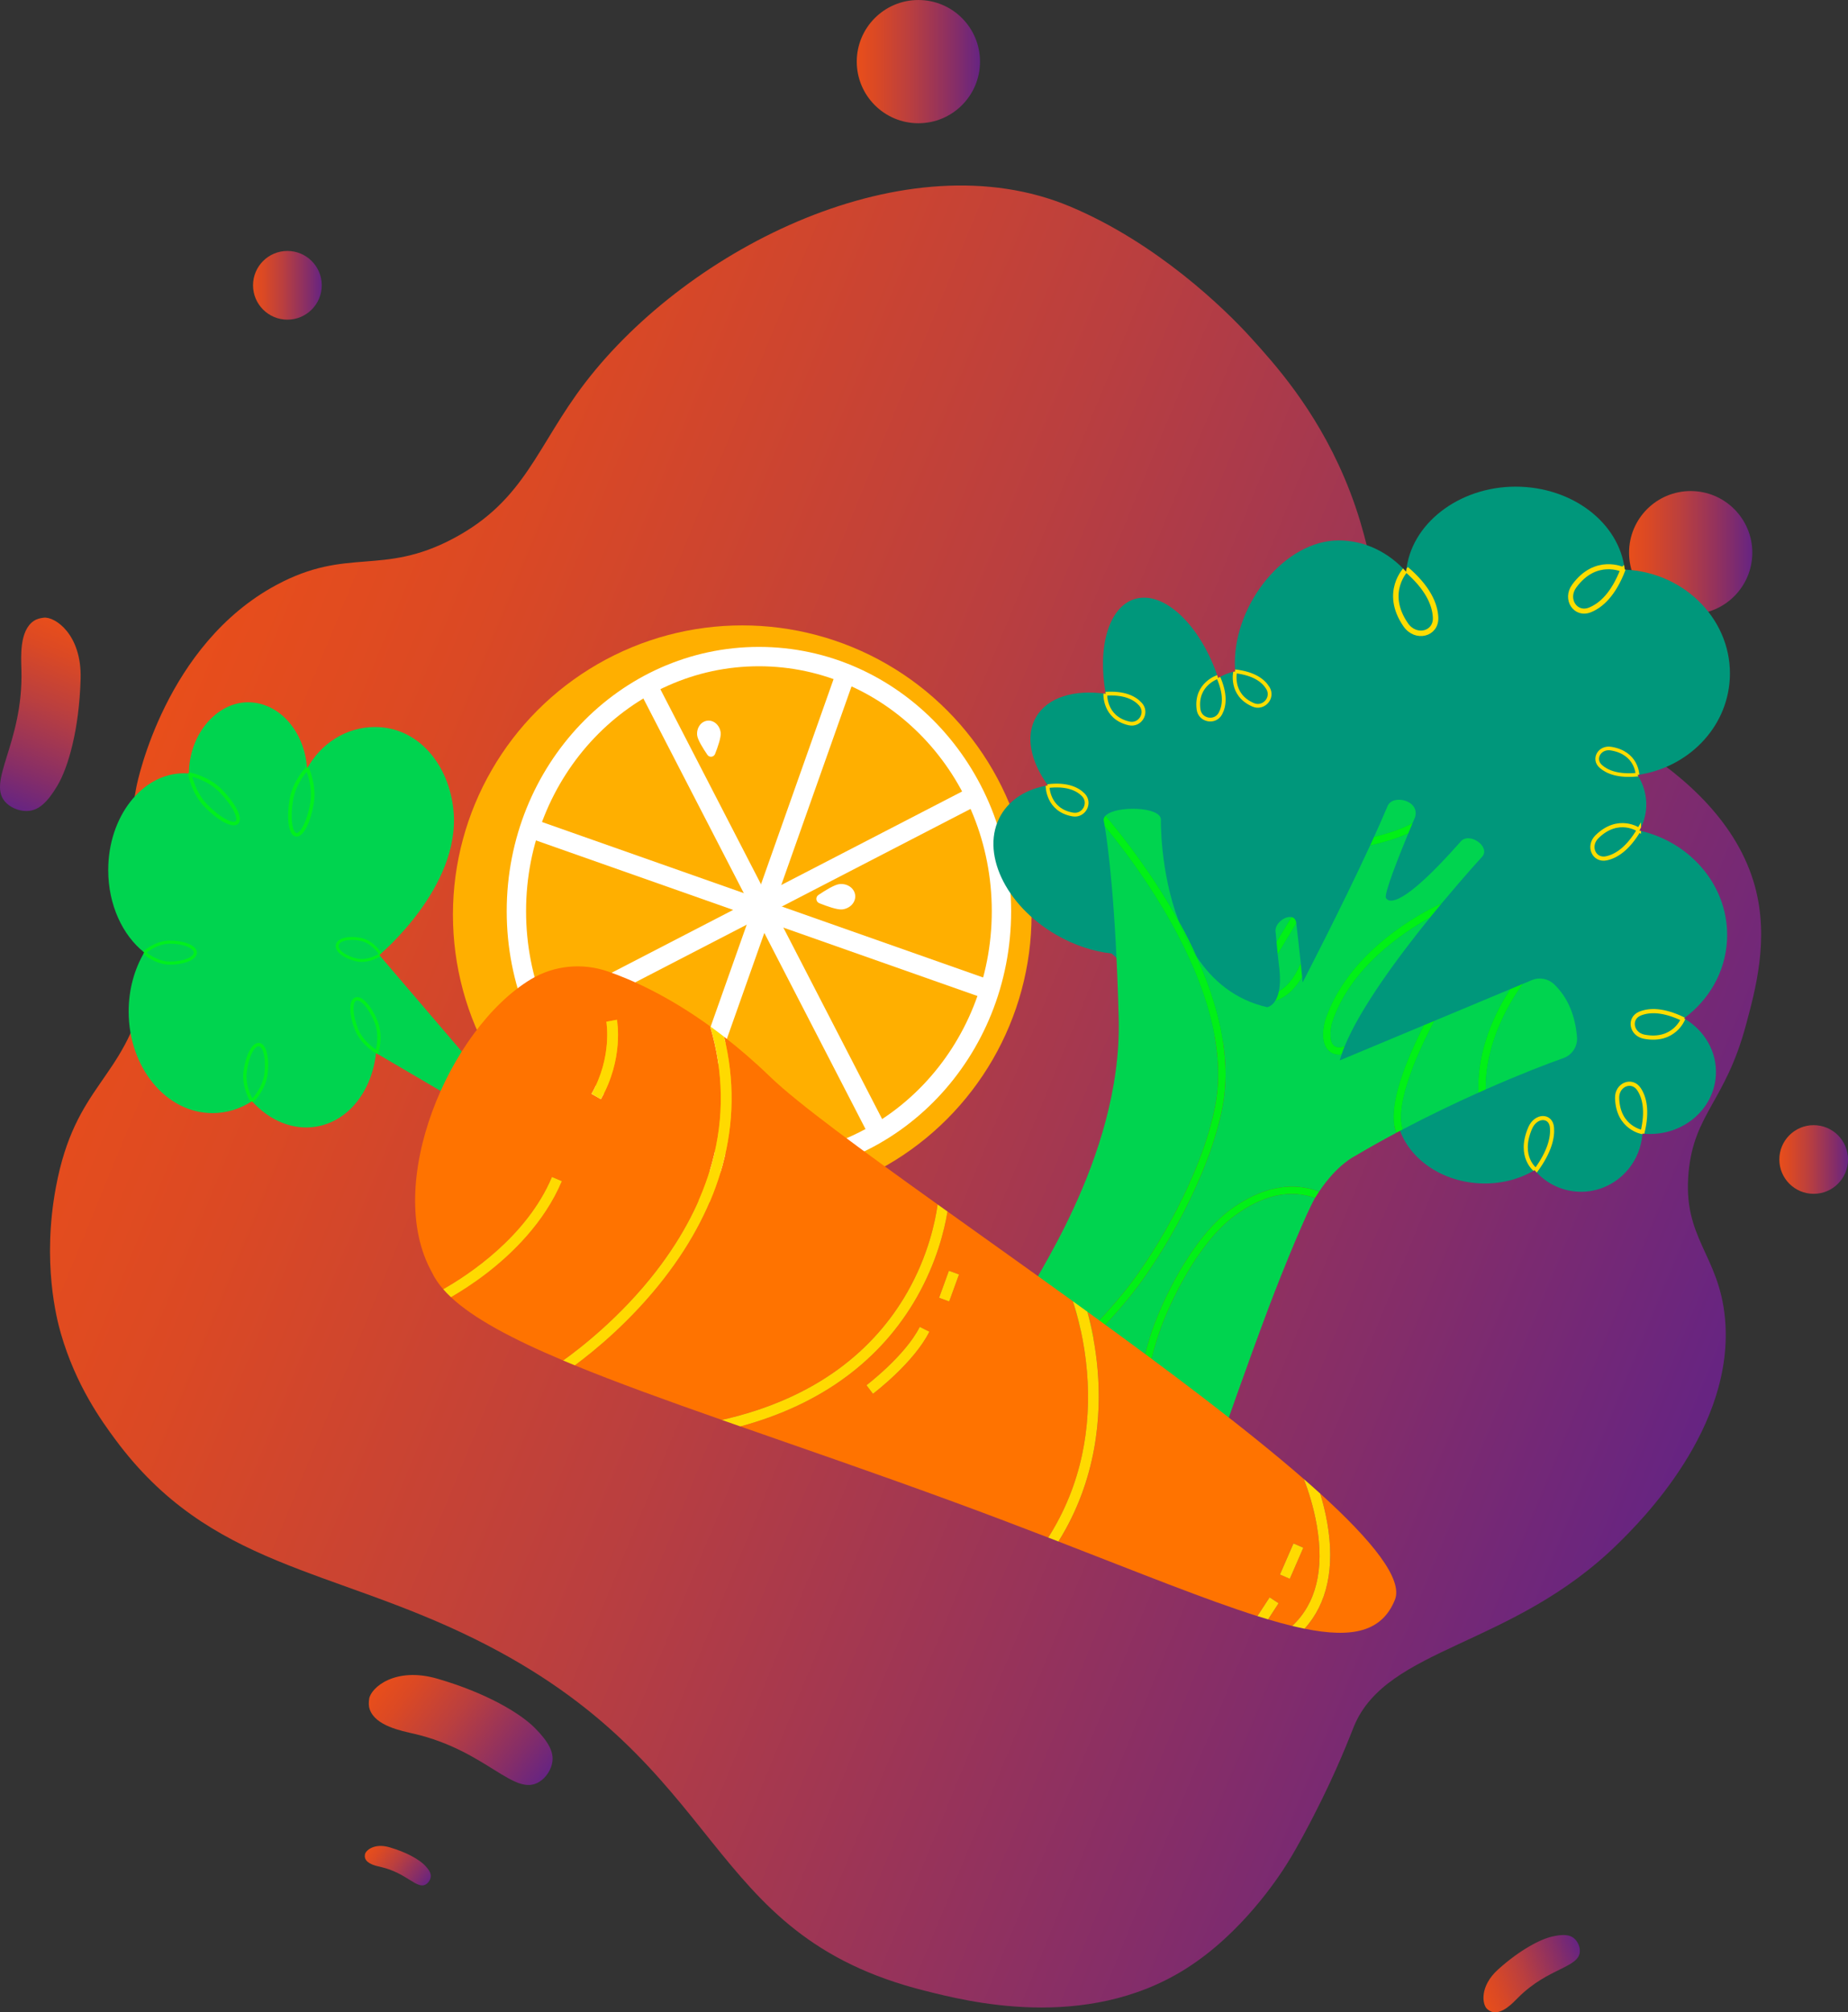 <?xml version="1.0" encoding="UTF-8"?>
<svg id="Capa_2" data-name="Capa 2" xmlns="http://www.w3.org/2000/svg" xmlns:xlink="http://www.w3.org/1999/xlink" viewBox="0 0 1718.22 1871.07">
  <rect x="0" y="0" width="1718.22" height="1871.07" fill="#333333" stroke="none"/>
  <defs>
    <linearGradient id="Degradado_sin_nombre_54" data-name="Degradado sin nombre 54" x1="1741.77" y1="5287.55" x2="3320.83" y2="5287.55" gradientTransform="translate(533.02 -4854.33) rotate(22.33)" gradientUnits="userSpaceOnUse">
      <stop offset="0" stop-color="#e84e1b"/>
      <stop offset=".15" stop-color="#db4924"/>
      <stop offset=".43" stop-color="#ba3f3f"/>
      <stop offset=".81" stop-color="#842d69"/>
      <stop offset="1" stop-color="#662482"/>
    </linearGradient>
    <linearGradient id="Degradado_sin_nombre_54-2" data-name="Degradado sin nombre 54" x1="796.59" y1="57.3" x2="911.19" y2="57.3" gradientTransform="matrix(1,0,0,1,0,0)" xlink:href="#Degradado_sin_nombre_54"/>
    <linearGradient id="Degradado_sin_nombre_54-3" data-name="Degradado sin nombre 54" x1="235.26" y1="265.28" x2="299.16" y2="265.28" gradientTransform="matrix(1,0,0,1,0,0)" xlink:href="#Degradado_sin_nombre_54"/>
    <linearGradient id="Degradado_sin_nombre_54-4" data-name="Degradado sin nombre 54" x1="1514.64" y1="513.88" x2="1629.25" y2="513.88" gradientTransform="matrix(1,0,0,1,0,0)" xlink:href="#Degradado_sin_nombre_54"/>
    <linearGradient id="Degradado_sin_nombre_54-5" data-name="Degradado sin nombre 54" x1="1654.37" y1="1078.12" x2="1718.22" y2="1078.12" gradientTransform="matrix(1,0,0,1,0,0)" xlink:href="#Degradado_sin_nombre_54"/>
    <linearGradient id="Degradado_sin_nombre_54-6" data-name="Degradado sin nombre 54" x1="3727.54" y1="6427.31" x2="3903.53" y2="6427.31" gradientTransform="translate(1244.3 -5822.78) rotate(36.94)" xlink:href="#Degradado_sin_nombre_54"/>
    <linearGradient id="Degradado_sin_nombre_54-7" data-name="Degradado sin nombre 54" x1="17343.03" y1="7332.22" x2="17519.01" y2="7332.22" gradientTransform="translate(13437.06 -12676.33) rotate(112.31)" xlink:href="#Degradado_sin_nombre_54"/>
    <linearGradient id="Degradado_sin_nombre_54-8" data-name="Degradado sin nombre 54" x1="-41" y1="-4606.33" x2="60.72" y2="-4606.33" gradientTransform="translate(3081.78 6130.93) rotate(-21.23)" xlink:href="#Degradado_sin_nombre_54"/>
    <linearGradient id="Degradado_sin_nombre_54-9" data-name="Degradado sin nombre 54" x1="3812.34" y1="6564.82" x2="3875.5" y2="6564.82" gradientTransform="translate(1244.3 -5822.78) rotate(36.94)" xlink:href="#Degradado_sin_nombre_54"/>
    <clipPath id="clippath">
      <path d="m435.63,985.11l-83-97.11s76-63,69-134.5c-4.17-42.6-32.68-77.5-73-77.5-26.98,0-50.53,15.55-63.16,38.66-2.05-34.46-25.81-61.66-54.84-61.66s-54.85,29.61-54.99,66.19c-1.49-.12-2.99-.19-4.51-.19-38.94,0-70.5,40.29-70.5,90,0,32.38,13.4,60.76,33.5,76.62-9.13,15.47-14.5,34.42-14.5,54.88,0,52.19,34.92,94.5,78,94.5,13.26,0,25.74-4.01,36.67-11.08,16.05,17.86,37.9,27.37,59.97,23.6,30.09-5.13,51.58-33.4,55.35-68.36l62.46,36.62,23.56-30.68Z" style="fill: #00d44f;"/>
    </clipPath>
    <clipPath id="clippath-1">
      <path d="m1608.3,631.34c2.99-52.97-40.17-98.49-96.41-101.67-.42-.02-.83-.04-1.25-.06-5.03-43.28-48.56-77.11-101.51-77.11s-97.85,34.9-101.72,79.17c-16.15-18.03-38.32-29.17-62.78-29.17-49.43,0-96.5,57.94-96.5,114,0,2.65.11,5.25.31,7.8-5.76,1.08-11.12,3.2-15.83,6.15-16.18-49.1-50.47-81.79-77.65-73.44-24.19,7.43-34.78,44.9-26.85,88.09-29.1-4.17-54.12,3.12-64.81,21.65-10.17,17.61-5.08,41.34,11.03,63.5-19.14,3.2-35,12.53-43.75,27.68-19.51,33.79,3.6,83.65,51.61,111.37,16.9,9.76,34.63,15.45,51.37,17.29,46.27,42,154,130.77,266.59,159.92,7.99,29.03,37.98,51.67,74.98,53.76,19.26,1.09,37.26-3.58,51.69-12.23,9.76,11.48,23.9,19.08,39.99,19.99,31.26,1.77,58.09-22.36,60.27-54.02,1.11.12,2.22.21,3.35.28,34.06,1.93,63.13-22.47,64.94-54.49,1.25-22.1-10.82-42.05-29.62-52.93,22.95-16.88,38.29-42.66,39.96-72.26,2.76-48.77-32.5-91.42-81.45-102.33,3.64-6.46,5.89-13.76,6.33-21.56.62-10.98-2.42-21.38-8.1-30.14,46.52-6.64,83.2-43.17,85.8-89.25Z" style="fill: #00977b;"/>
    </clipPath>
  </defs>
  <g id="cartazanahoria">
    <g>
      <path d="m126.83,731.61c1.14-5.8,27.32-132.45,130.16-187.7,66.51-35.73,97.99-7.89,164.62-43.28,67-35.58,77.52-86.2,122.53-144.86,96.79-126.13,299.49-227.16,450.57-163.84,80.55,33.76,143.67,94.86,168.07,121.78,22.11,24.39,59.44,65.58,86.93,129.91,34.22,80.1,21.6,122.2,62.88,160.69,27.12,25.29,45.2,18.89,101.07,38.51,28.67,10.07,185.94,65.3,217.91,180.9,13.7,49.55.43,97.1-8.34,129.72-19.04,70.82-48.06,81.79-53.21,136.44-5.8,61.47,28.19,76.45,33.8,135.65,9.69,102.25-78.95,189.58-99.13,209.49-98.29,96.98-215.31,95.88-245.88,170.3-3.11,7.56-15.05,39.59-37.15,82.52-4.13,8.03-14.72,28.64-25.05,45.12-7.73,12.33-41.89,64.78-94.21,97.73-93.81,59.09-205.38,29.6-241.93,20.48-210.56-52.57-180.52-208.85-417.93-326.68-135.27-67.13-247.2-67.03-335.23-185.9-12.69-17.14-36.72-50.19-50.73-98.73-3.9-13.49-17.59-66.14-4.61-135.9,17.91-96.26,63.3-99.17,82.68-182.89,20.2-87.27-25.27-100.78-7.82-189.47Z" style="fill: url(#Degradado_sin_nombre_54);"/>
      <circle cx="853.89" cy="57.3" r="57.29" style="fill: url(#Degradado_sin_nombre_54-2);"/>
      <circle cx="267.21" cy="265.28" r="31.94" style="fill: url(#Degradado_sin_nombre_54-3);"/>
      <circle cx="1571.95" cy="513.88" r="57.29" style="fill: url(#Degradado_sin_nombre_54-4);"/>
      <circle cx="1686.3" cy="1078.12" r="31.92" style="fill: url(#Degradado_sin_nombre_54-5);"/>
      <path d="m385.06,1612.12c-11.8-2.74-35.97-7.29-41.3-22.72-1.15-3.32-.98-6.59-.53-9.72,1.51-10.38,24.04-30.25,63.54-18.76,45.75,13.3,76.92,32.13,90.44,45.7,13.63,13.67,17.45,22.88,16.41,31.21-.91,7.31-5.67,14.91-12.2,18.97-23.37,14.53-49-29.02-116.37-44.68Z" style="fill: url(#Degradado_sin_nombre_54-6);"/>
      <path d="m19.92,623.01c-.33-12.12-2.03-36.64,11.55-45.7,2.92-1.95,6.12-2.62,9.27-2.97,10.42-1.16,35.34,15.62,34.21,56.74-1.31,47.63-11.66,82.54-21.37,99.06-9.79,16.64-17.73,22.66-26.05,23.76-7.3.97-15.86-1.72-21.44-7.01-19.96-18.94,15.7-54.74,13.83-123.88Z" style="fill: url(#Degradado_sin_nombre_54-7);"/>
      <path d="m1411.5,1857.44c-4.95,4.96-14.54,15.44-23.74,13.36-1.98-.45-3.53-1.52-4.94-2.7-4.64-3.9-7.53-21.03,10.15-36.92,20.48-18.41,39.23-27.98,50.01-30.49,10.87-2.53,16.55-1.6,20.33,1.45,3.31,2.67,5.6,7.33,5.6,11.77.01,15.9-29.18,15.22-57.41,43.53Z" style="fill: url(#Degradado_sin_nombre_54-8);"/>
      <path d="m354.32,1736c-4.24-.98-12.91-2.62-14.82-8.15-.41-1.19-.35-2.36-.19-3.49.54-3.73,8.63-10.86,22.8-6.73,16.42,4.77,27.6,11.53,32.46,16.4,4.89,4.91,6.26,8.21,5.89,11.2-.33,2.62-2.03,5.35-4.38,6.81-8.39,5.21-17.58-10.41-41.76-16.03Z" style="fill: url(#Degradado_sin_nombre_54-9);"/>
    </g>
    <g id="_1_zanahoria_brocoli" data-name="1 zanahoria brocoli">
      <g>
        <circle cx="690.13" cy="850.5" r="269" style="fill: #ffaf00;"/>
        <ellipse cx="705.63" cy="847.25" rx="225.5" ry="236.75" style="fill: none; stroke: #fff; stroke-miterlimit: 10; stroke-width: 18px;"/>
        <line x1="601.88" y1="636.99" x2="816.67" y2="1053.35" style="fill: none; stroke: #fff; stroke-miterlimit: 10; stroke-width: 18px;"/>
        <line x1="502.01" y1="949.11" x2="906.62" y2="739.81" style="fill: none; stroke: #fff; stroke-miterlimit: 10; stroke-width: 18px;"/>
        <line x1="785.82" y1="627.95" x2="629.6" y2="1069.63" style="fill: none; stroke: #fff; stroke-miterlimit: 10; stroke-width: 18px;"/>
        <line x1="490.02" y1="768.97" x2="919.66" y2="920.39" style="fill: none; stroke: #fff; stroke-miterlimit: 10; stroke-width: 18px;"/>
        <path d="m670.07,681.29c.48,4.24-2.71,13.39-5.22,19.76-1.19,3.03-5.29,3.5-7.13.81-3.87-5.65-9.03-13.85-9.51-18.09-.78-6.86,3.48-12.98,9.52-13.66s11.56,4.32,12.34,11.18Z" style="fill: #fff;"/>
        <path d="m783.01,845.59c-4.57.49-14.39-3.01-21.23-5.76-3.26-1.31-3.73-5.72-.82-7.68,6.11-4.12,14.97-9.62,19.54-10.1,7.39-.79,13.94,3.84,14.63,10.35.69,6.5-4.73,12.41-12.12,13.2Z" style="fill: #fff;"/>
      </g>
      <g>
        <path d="m435.63,985.11l-83-97.11s76-63,69-134.5c-4.17-42.6-32.68-77.5-73-77.5-26.98,0-50.53,15.55-63.16,38.66-2.05-34.46-25.81-61.66-54.84-61.66s-54.85,29.61-54.99,66.19c-1.49-.12-2.99-.19-4.51-.19-38.94,0-70.5,40.29-70.5,90,0,32.38,13.4,60.76,33.5,76.62-9.13,15.47-14.5,34.42-14.5,54.88,0,52.19,34.92,94.5,78,94.5,13.26,0,25.74-4.01,36.67-11.08,16.05,17.86,37.9,27.37,59.97,23.6,30.09-5.13,51.58-33.4,55.35-68.36l62.46,36.62,23.56-30.68Z" style="fill: #00d44f;"/>
        <g style="clip-path: url(#clippath); fill: none;">
          <g>
            <path d="m181.63,885.75c0,5.38-10.63,9.75-23.75,9.75s-23.75-9.75-23.75-9.75c0,0,10.63-9.75,23.75-9.75s23.75,4.37,23.75,9.75Z" style="fill: none; stroke: #00ef1e; stroke-miterlimit: 10; stroke-width: 2.88px;"/>
            <path d="m220.27,764.75c-3.86,3.76-16.75-3.22-28.79-15.58-12.05-12.36-14.83-29.19-14.83-29.19,0,0,16.75,3.22,28.79,15.58,12.05,12.36,18.68,25.43,14.83,29.19Z" style="fill: none; stroke: #00ef1e; stroke-miterlimit: 10; stroke-width: 3.31px;"/>
            <path d="m275.29,776.19c-5.31-.89-7.3-15.41-4.45-32.44s14.79-29.21,14.79-29.21c0,0,7.3,15.41,4.45,32.44-2.86,17.02-9.47,30.1-14.79,29.21Z" style="fill: none; stroke: #00ef1e; stroke-miterlimit: 10; stroke-width: 3.31px;"/>
            <path d="m313.59,878.65c1.15-5.26,11.12-7.55,22.26-5.12,11.15,2.43,18.11,13.93,18.11,13.93,0,0-11.12,7.55-22.26,5.12-11.15-2.43-19.25-8.67-18.11-13.93Z" style="fill: none; stroke: #00ef1e; stroke-miterlimit: 10; stroke-width: 2.69px;"/>
            <path d="m330.71,928.97c5-2,13.47,7.4,18.93,21,5.46,13.6.83,28.26.83,28.26,0,0-13.47-7.4-18.93-21-5.46-13.6-5.83-26.26-.83-28.26Z" style="fill: none; stroke: #00ef1e; stroke-miterlimit: 10; stroke-width: 3.05px;"/>
            <path d="m240.92,971.27c5.34.68,8.18,13.01,6.34,27.55-1.84,14.54-13,25.11-13,25.11,0,0-8.18-13.01-6.34-27.55,1.84-14.54,7.66-25.78,13-25.11Z" style="fill: none; stroke: #00ef1e; stroke-miterlimit: 10; stroke-width: 3.05px;"/>
          </g>
        </g>
      </g>
      <g>
        <path d="m1608.3,631.34c2.99-52.97-40.17-98.49-96.41-101.67-.42-.02-.83-.04-1.25-.06-5.03-43.28-48.56-77.11-101.51-77.11s-97.85,34.9-101.72,79.17c-16.15-18.03-38.32-29.17-62.78-29.17-49.43,0-96.5,57.94-96.5,114,0,2.65.11,5.25.31,7.8-5.76,1.08-11.12,3.2-15.83,6.15-16.18-49.1-50.47-81.79-77.65-73.44-24.19,7.43-34.78,44.9-26.85,88.09-29.1-4.17-54.12,3.12-64.81,21.65-10.17,17.61-5.08,41.34,11.03,63.5-19.14,3.2-35,12.53-43.75,27.68-19.51,33.79,3.6,83.65,51.61,111.37,16.9,9.76,34.63,15.45,51.37,17.29,46.27,42,154,130.77,266.59,159.92,7.99,29.03,37.98,51.67,74.98,53.76,19.26,1.09,37.26-3.58,51.69-12.23,9.76,11.48,23.9,19.08,39.99,19.99,31.26,1.77,58.09-22.36,60.27-54.02,1.11.12,2.22.21,3.35.28,34.06,1.93,63.13-22.47,64.94-54.49,1.25-22.1-10.82-42.05-29.62-52.93,22.95-16.88,38.29-42.66,39.96-72.26,2.76-48.77-32.5-91.42-81.45-102.33,3.64-6.46,5.89-13.76,6.33-21.56.62-10.98-2.42-21.38-8.1-30.14,46.52-6.64,83.2-43.17,85.8-89.25Z" style="fill: #00977b;"/>
        <g style="clip-path: url(#clippath-1); fill: none;">
          <g>
            <path d="m1027.69,645.07s-1.27,22.23,22.06,27.57c10.33,2.36,17.73-9.96,10.64-17.83-5.44-6.05-15.2-10.93-32.7-9.73Z" style="fill: none; stroke: #fd0; stroke-miterlimit: 10; stroke-width: 3.51px;"/>
            <path d="m974,730.95s-.13,22.27,23.44,26.4c10.44,1.83,17.2-10.85,9.71-18.36-5.74-5.76-15.74-10.14-33.15-8.04Z" style="fill: none; stroke: #fd0; stroke-miterlimit: 10; stroke-width: 3.51px;"/>
            <path d="m1132.57,629.3s-21.29,6.51-18.22,30.24c1.36,10.51,15.48,13.19,20.42,3.81,3.79-7.2,4.99-18.05-2.2-34.05Z" style="fill: none; stroke: #fd0; stroke-miterlimit: 10; stroke-width: 3.51px;"/>
            <path d="m1148.49,624.22s-5.32,21.62,16.63,31.14c9.72,4.22,19.26-6.54,13.73-15.58-4.24-6.94-12.94-13.53-30.36-15.56Z" style="fill: none; stroke: #fd0; stroke-miterlimit: 10; stroke-width: 3.51px;"/>
            <path d="m1307.4,529.19s-21.34,21.42-.38,51.8c9.28,13.45,28.51,8.73,27.75-6.91-.58-12-6.97-27.44-27.37-44.89Z" style="fill: none; stroke: #fd0; stroke-miterlimit: 10; stroke-width: 5.08px;"/>
            <path d="m1508.97,529.61s-25.34-12.13-45.34,15.38c-8.86,12.19,1.24,27.53,14.67,22.12,10.3-4.15,21.78-14.41,30.68-37.51Z" style="fill: none; stroke: #fd0; stroke-miterlimit: 10; stroke-width: 4.7px;"/>
            <path d="m1522.47,720.28s-.38-20.22-24.54-24.2c-10.7-1.76-17.31,9.69-9.5,16.58,6,5.29,16.31,9.36,34.04,7.62Z" style="fill: none; stroke: #fd0; stroke-miterlimit: 10; stroke-width: 3.38px;"/>
            <path d="m1523.88,771.68s-19.01-13.35-39.07,6.34c-8.89,8.73-2.75,22.62,8.93,20.04,8.96-1.98,19.73-8.77,30.14-26.39Z" style="fill: none; stroke: #fd0; stroke-miterlimit: 10; stroke-width: 3.88px;"/>
            <path d="m1527.23,1052.68s-22.95-3.61-23.68-31.72c-.33-12.45,13.74-18.17,20.35-8.2,5.07,7.65,8.09,20.02,3.33,39.92Z" style="fill: none; stroke: #fd0; stroke-miterlimit: 10; stroke-width: 3.88px;"/>
            <path d="m1564.83,947.53s-8.38,21.66-36.01,16.44c-12.24-2.32-14.86-17.28-3.71-21.63,8.55-3.34,21.28-3.67,39.72,5.19Z" style="fill: none; stroke: #fd0; stroke-miterlimit: 10; stroke-width: 3.88px;"/>
            <path d="m1428.08,1088.17s-17.14-12.09-5.32-39.39c5.24-12.1,19.26-12.32,20.25-.25.76,9.26-2.24,22.29-14.93,39.64Z" style="fill: none; stroke: #fd0; stroke-miterlimit: 10; stroke-width: 3.79px;"/>
          </g>
        </g>
      </g>
      <g>
        <path d="m1048.01,1197.6c26.87-33.96,69.49-105.8,81.81-169.46,5.39-27.86,2.8-59.49-7.7-94.03-8.45-27.81-22.02-57.52-40.32-88.32-20.17-33.94-41.74-61.77-54.6-77.36,2.78,16.85,10.23,70.9,12.94,179.06,3.28,131.14-86.91,252.2-83,255,.17-.1,23.24,16.38,52.82,37.62,10.25-10.12,23.85-24.56,38.06-42.52Z" style="fill: #00d44f;"/>
        <path d="m1315.63,760c5.04-15.85-20.83-21.89-25.5-10.5-3.72,8.87-7.99,18.56-12.58,28.65,11.42-2.86,25.86-7.25,35.9-13,1.36-3.22,2.18-5.15,2.18-5.15Z" style="fill: #00d44f;"/>
        <path d="m1095.75,856.06c-17.38-46.08-16.39-94.06-16.39-94.06-.11-12.14-42.14-13.1-51.43-3.58,11.95,14.08,36.79,44.95,59.81,83.69,2.78,4.68,5.44,9.33,8,13.95Z" style="fill: #00d44f;"/>
        <path d="m1238.5,951.45c-2.51,10.3-1.64,18.17,2.33,21.06,2.26,1.64,5.61,1.63,9.51.05,14.67-35.56,49.52-82.7,79.13-119.26-25.13,13.91-74.53,46.87-90.97,98.15Z" style="fill: #00d44f;"/>
        <path d="m1148.2,1130.32c-34.34,25.25-60.78,81.09-70.2,108.39-5.97,17.3-9.17,32.66-10.81,42.55,22.45,16.16,43.19,31.1,56.26,40.52,8.84,6.37,14.18,10.22,14.18,10.22,0,0,21.12-60.86,41.94-116.17,13.98-37.14,35.83-89.78,43.06-101.83,0,0,.01-.02.02-.03-23.27-8.37-48.3-2.88-74.44,16.35Z" style="fill: #00d44f;"/>
        <path d="m1208.93,896.3l.57.24c-1.68-16.24-3.69-33.36-4.23-37.88l-17.3,28.62c.39,3.85.8,7.52,1.16,10.21,1.45,10.71,1.13,18.48-.05,24.12,6.56-3.76,13.81-11.16,19.84-25.32Z" style="fill: #00d44f;"/>
        <path d="m1466.24,964.17c-1.7-19.63-8.15-36.3-21.17-48.89-5.53-5.34-13.69-6.92-20.78-3.96l-8.32,3.48c-9.91,13.68-35.47,53.4-34.47,98.09,31.36-13.85,57.29-23.85,72-29,8.25-2.89,13.49-11.01,12.74-19.72Z" style="fill: #00d44f;"/>
        <path d="m1403.96,919.82l-70.07,29.29c-13.76,25.33-37.85,77.89-29.51,100.94,24.5-12.88,48.5-24.35,70.22-34.09-1.94-40.68,16.9-76.89,29.36-96.15Z" style="fill: #00d44f;"/>
        <path d="m1308.63,986.32c5.09-12.65,10.79-24.44,15.18-33l-78.18,32.68c.49-1.77,1.06-3.59,1.69-5.44-.81.11-1.6.18-2.37.18-3.08,0-5.88-.85-8.23-2.56-3.8-2.76-9.5-10.14-4.98-28.51l.06-.23c6.71-21.02,23.24-52.43,63.87-82.74,21.2-15.81,39.97-24.68,44.88-26.88,21.28-25.58,37.59-43.31,37.59-43.31,8.05-9.47-12.77-23.84-20.5-13.5-53,60-66,57-69,52-2.11-3.51,12.08-39.13,20.7-60-11.65,5.21-25.54,8.96-35.51,11.26-27.15,58.83-62.7,127.24-62.7,127.24-.14-1.61-.29-3.3-.45-5.04-5.41,9.31-13.42,18.54-24.9,22.22-.06.02-.12.03-.18.05-3.39,5.26-7.46,5.77-7.46,5.77-29.97-6.9-50.85-24.85-65.4-46.74,6.53,14.46,11.9,28.58,16.07,42.25,10.85,35.66,13.51,68.45,7.9,97.46-12.6,65.1-55.9,138.01-83.3,172.61-13.97,17.64-27.37,31.94-37.67,42.17,14.39,10.34,30.02,21.57,45.13,32.44,1.81-10.04,4.99-24.18,10.47-40.09,9.74-28.3,36.88-85.57,72.74-111.93,19.81-14.56,50.06-29.13,82.41-16.74,16.76-25.16,33.16-32.94,33.16-32.94,12.76-7.57,25.69-14.8,38.52-21.65-5.44-13.65-1.93-36.16,10.48-67.03Z" style="fill: #00d44f;"/>
        <path d="m1186.13,867.5s.29,3.42.72,8.11l13.83-22.88c-6.29-1.17-16.5,6.65-14.55,14.77Z" style="fill: #00d44f;"/>
        <path d="m1095.75,856.06c4.38,11.62,9.94,23.12,16.97,33.7-4.99-11.05-10.65-22.29-16.97-33.7Z" style="fill: #00f017;"/>
        <path d="m1053.39,1202.09c27.4-34.6,70.71-107.51,83.3-172.61,5.61-29.01,2.95-61.8-7.9-97.46-4.16-13.67-9.54-27.79-16.07-42.25-7.03-10.58-12.59-22.08-16.97-33.7-2.56-4.63-5.22-9.28-8-13.95-23.03-38.73-47.87-69.61-59.81-83.69-1.17,1.2-1.82,2.56-1.8,4.08,0,0,.4,1.91,1.06,5.94,12.87,15.58,34.44,43.41,54.6,77.36,18.3,30.8,31.86,60.52,40.32,88.32,10.5,34.53,13.09,66.17,7.7,94.03-12.32,63.66-54.93,135.5-81.81,169.46-14.21,17.96-27.8,32.39-38.06,42.52,1.9,1.36,3.82,2.74,5.77,4.14,10.3-10.23,23.7-24.53,37.67-42.17Z" style="fill: #00f017;"/>
        <path d="m1205.13,857.5c-.58-2.9-2.28-4.36-4.45-4.77l-13.83,22.88c.32,3.49.71,7.68,1.12,11.68l17.3-28.62c-.09-.74-.14-1.17-.14-1.17Z" style="fill: #00f017;"/>
        <path d="m1210.68,908.46c-.35-3.77-.75-7.81-1.18-11.91l-.57-.24c-6.03,14.16-13.28,21.55-19.84,25.32-.84,4.02-2.1,6.96-3.49,9.11.06-.02.12-.03.18-.05,11.48-3.68,19.49-12.91,24.9-22.22Z" style="fill: #00f017;"/>
        <path d="m1144.06,1124.68c-35.85,26.36-62.99,83.63-72.74,111.93-5.48,15.91-8.66,30.05-10.47,40.09,2.12,1.53,4.24,3.05,6.34,4.56,1.64-9.89,4.85-25.25,10.81-42.55,9.42-27.3,35.86-83.14,70.2-108.39,26.15-19.23,51.18-24.72,74.44-16.35,1.27-2.12,2.55-4.12,3.82-6.03-32.35-12.39-62.6,2.18-82.41,16.74Z" style="fill: #00f017;"/>
        <path d="m1333.89,949.11l-10.08,4.21c-4.39,8.56-10.09,20.35-15.18,33-12.41,30.87-15.92,53.38-10.48,67.03,2.08-1.11,4.16-2.21,6.23-3.3-8.35-23.05,15.75-75.61,29.51-100.94Z" style="fill: #00f017;"/>
        <path d="m1415.96,914.8l-12,5.02c-12.47,19.26-31.3,55.47-29.36,96.15,2.33-1.04,4.63-2.07,6.9-3.07-1-44.69,24.55-84.42,34.47-98.09Z" style="fill: #00f017;"/>
        <path d="m1231.79,949.44l-.06.23c-4.52,18.36,1.18,25.74,4.98,28.51,2.36,1.71,5.16,2.56,8.23,2.56.77,0,1.57-.07,2.37-.18.88-2.59,1.89-5.26,3.02-8-3.9,1.58-7.25,1.59-9.51-.05-3.98-2.89-4.85-10.76-2.33-21.06,16.44-51.28,65.84-84.24,90.97-98.15,3.8-4.69,7.5-9.2,11.07-13.49-4.91,2.2-23.69,11.07-44.88,26.88-40.62,30.31-57.15,61.72-63.87,82.74Z" style="fill: #00f017;"/>
        <path d="m1313.45,765.15c-10.04,5.75-24.48,10.14-35.9,13-1.22,2.68-2.46,5.39-3.72,8.12,9.96-2.3,23.86-6.05,35.51-11.26,1.62-3.91,3.03-7.29,4.11-9.86Z" style="fill: #00f017;"/>
      </g>
      <g>
        <path d="m610.05,1181.93c25.19-32.6,42.72-66.61,52.09-101.07,11.34-41.7,10.7-84.27-1.89-126.58-39.66-28.65-73.42-43.52-94.98-50.99-23.86-8.26-50.19-5.72-71.8,7.34-75.89,45.87-137.66,190.74-91.76,272.62,2.46,5.23,5.92,10.38,10.35,15.45,22.39-12.67,77.6-48.43,101.11-104.35l9.22,3.88c-16.35,38.88-46.96,67.98-69.76,85.55-13.04,10.05-24.93,17.51-33.36,22.36,21.15,19.82,56.89,38.85,104.27,58.84,16.39-11.7,53.78-40.74,86.49-83.07Zm-51.37-159.9l-8.69-4.94c19.48-34.28,13.84-66.75,13.78-67.07l9.83-1.83c.27,1.46,6.45,36.25-14.92,73.84Z" style="fill: #ff7300;"/>
        <path d="m843.65,1201.4c19.41-34.05,25.97-65.91,28.14-81.48-71.09-50.87-130.1-93.96-155.71-118.7-14.71-14.22-29.07-26.52-42.83-37.2,9.75,40.02,9.26,80.18-1.5,119.63-9.75,35.76-27.91,70.96-53.97,104.63-30.75,39.73-64.76,67.53-83.35,81.24,38.89,15.95,84.94,32.58,136.67,50.74,42.39-9.58,79.11-25.64,109.25-47.86,26.1-19.24,47.4-43.14,63.29-71.01Z" style="fill: #ff7300;"/>
        <path d="m1227.52,1388.78c2.5,8.26,4.86,17.55,6.59,27.44,7.23,41.42-.09,75.08-21.14,98.18,44.62,9.03,71.92,2.76,83.94-26.78,7.8-19.17-20.9-54.88-69.39-98.85Z" style="fill: #ff7300;"/>
        <path d="m1010.65,1275.31c-2.4-28.7-8.7-52.01-13.02-65.33-39.91-28.81-79.75-57.11-116.66-83.5-2.88,17.52-10.14,47.29-28.39,79.44-16.56,29.18-38.77,54.19-66.02,74.34-27.68,20.46-60.62,35.9-98.19,46.05,58.64,20.5,124.06,43.01,194.27,68.69,32.76,11.98,63.39,23.62,92,34.66,15.12-23.77,25.75-49.82,31.6-77.56,5.15-24.46,6.64-50.29,4.43-76.78Zm-199,20.68l-6.04-7.97c.36-.27,36.24-27.64,49.55-54.25l8.94,4.47c-14.36,28.72-50.91,56.58-52.45,57.75Zm70.88-85.89l-9.4-3.42,9.13-25.13,9.4,3.42-9.13,25.13Z" style="fill: #ff7300;"/>
        <path d="m1224.29,1418.17c-2.9-16.75-7.82-31.94-11.95-42.86-53.97-47.01-127.22-101.93-201.36-155.66,3.76,13.83,7.74,32.54,9.61,54.48,3.49,41.14-.3,101.29-36.46,159.21,76.07,29.46,137.27,54.29,184.96,69.35l11.35-17.41,8.38,5.46-9.78,15c7.88,2.35,15.35,4.39,22.44,6.11,22.29-20.88,29.98-52.36,22.82-93.67Zm-34.25,45.84l12.58-28.94,9.17,3.99-12.58,28.94-9.17-3.99Z" style="fill: #ff7300;"/>
        <path d="m522.4,1098.25l-9.22-3.88c-23.52,55.92-78.73,91.68-101.11,104.35,2.18,2.5,4.58,4.98,7.22,7.45,8.43-4.85,20.32-12.31,33.36-22.36,22.8-17.57,53.41-46.68,69.76-85.55Z" style="fill: #ffda00;"/>
        <path d="m563.77,950.02c.06.32,5.7,32.79-13.78,67.07l8.69,4.94c21.36-37.6,15.19-72.38,14.92-73.84l-9.83,1.83Z" style="fill: #ffda00;"/>
        <path d="m617.78,1188.29c26.06-33.67,44.22-68.87,53.97-104.63,10.76-39.45,11.25-79.61,1.5-119.63-4.39-3.41-8.73-6.66-12.99-9.74,12.59,42.31,13.23,84.87,1.89,126.58-9.37,34.46-26.9,68.46-52.09,101.07-32.71,42.33-70.11,71.37-86.49,83.07,3.56,1.5,7.19,3.01,10.88,4.52,18.58-13.71,52.59-41.51,83.35-81.24Z" style="fill: #ffda00;"/>
        <path d="m852.57,1205.93c18.25-32.15,25.51-61.93,28.39-79.44-3.08-2.2-6.14-4.39-9.17-6.56-2.17,15.56-8.73,47.43-28.14,81.48-15.89,27.87-37.18,51.76-63.29,71.01-30.14,22.22-66.86,38.29-109.25,47.86,5.68,2,11.43,4.01,17.25,6.04,37.57-10.15,70.52-25.59,98.19-46.05,27.25-20.14,49.46-45.15,66.02-74.34Z" style="fill: #ffda00;"/>
        <path d="m805.61,1288.01l6.04,7.97c1.55-1.17,38.1-29.04,52.45-57.75l-8.94-4.47c-13.3,26.61-49.19,53.98-49.55,54.25Z" style="fill: #ffda00;"/>
        <rect x="869.02" y="1190.83" width="26.73" height="10" transform="translate(-542.89 1616.77) rotate(-70.03)" style="fill: #ffda00;"/>
        <path d="m1020.58,1274.12c-1.86-21.94-5.84-40.65-9.61-54.48-4.45-3.22-8.9-6.44-13.35-9.66,4.33,13.32,10.62,36.63,13.02,65.33,2.22,26.49.73,52.33-4.43,76.78-5.85,27.74-16.48,53.79-31.6,77.56,3.19,1.23,6.36,2.46,9.5,3.67,36.16-57.92,39.95-118.07,36.46-159.21Z" style="fill: #ffda00;"/>
        <path d="m1234.11,1416.22c-1.73-9.89-4.09-19.19-6.59-27.44-4.86-4.41-9.94-8.91-15.18-13.48,4.14,10.92,9.05,26.11,11.95,42.86,7.16,41.31-.52,72.79-22.82,93.67,3.95.96,7.78,1.82,11.49,2.57,21.05-23.1,28.37-56.77,21.14-98.18Z" style="fill: #ffda00;"/>
        <path d="m1180.44,1485.27l-11.35,17.41c3.39,1.07,6.7,2.08,9.95,3.05l9.78-15-8.38-5.46Z" style="fill: #ffda00;"/>
        <rect x="1185.14" y="1446.53" width="31.56" height="10" transform="translate(-608.99 1974.4) rotate(-66.51)" style="fill: #ffda00;"/>
      </g>
    </g>
  </g>
</svg>